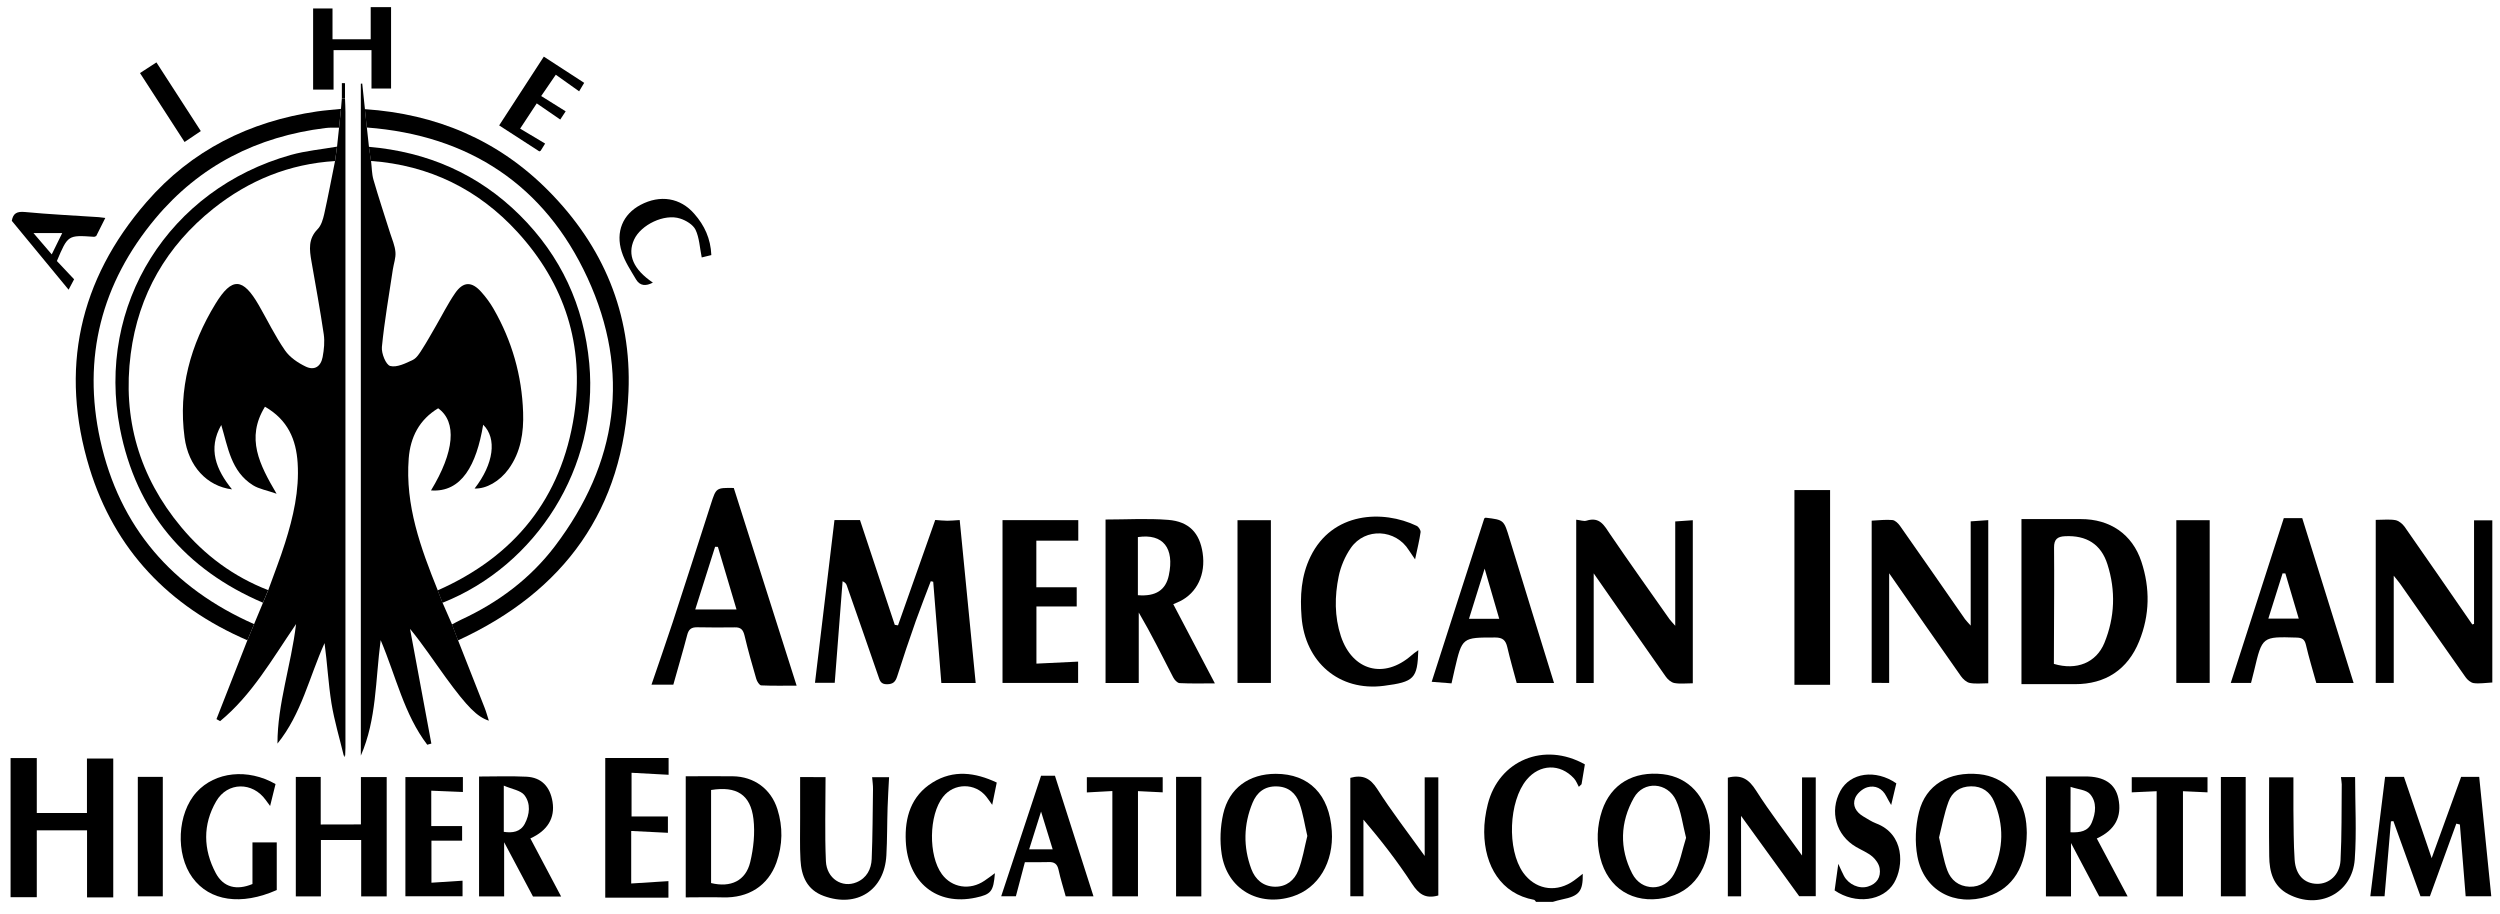 <?xml version="1.0" encoding="utf-8"?>
<!-- Generator: Adobe Illustrator 24.1.0, SVG Export Plug-In . SVG Version: 6.00 Build 0)  -->
<svg version="1.1" id="Layer_1_xA0_Image_1_" xmlns="http://www.w3.org/2000/svg" xmlns:xlink="http://www.w3.org/1999/xlink"
	 x="0px" y="0px" viewBox="0 0 286.08 104.64" style="enable-background:new 0 0 286.08 104.64;" xml:space="preserve">
<style type="text/css">
	.st0{fill:#0000;fill-opacity: 0;}
	.st1{fill:#000;}
</style>
<g>
	<path class="st0" d="M175.77,103.2c-58.35,0-116.7,0-175.05,0c0-34.24,0-68.48,0-102.72c94.96,0,189.92,0,284.88,0
		c0,34.24,0,68.48,0,102.72c-35.97,0-71.94,0-107.91,0c0.36-0.09,0.71-0.2,1.07-0.28c1.95-0.39,2.38-0.92,2.35-2.93
		c-0.46,0.35-0.88,0.71-1.35,1c-1.95,1.18-4.17,0.7-5.48-1.15c-1.86-2.63-1.65-8.15,0.41-10.62c1.5-1.8,3.83-1.87,5.41-0.15
		c0.25,0.27,0.38,0.65,0.56,0.97c0.1-0.1,0.21-0.2,0.31-0.3c0.13-0.77,0.26-1.54,0.38-2.27c-4.65-2.62-9.84-0.47-11.11,4.56
		c-0.26,1.03-0.42,2.12-0.41,3.19c0.03,3.86,1.94,7.07,5.71,7.75C175.63,102.99,175.7,103.12,175.77,103.2z M52.42,73.28
		c12.2-5.61,18.96-15.01,19.51-28.48c0.36-8.92-2.86-16.6-9.15-22.96c-5.78-5.85-12.87-8.8-21.02-9.35c-0.1-0.98-0.2-1.96-0.31-2.94
		c-0.05,0.01-0.1,0.01-0.16,0.02c0,25.63,0,51.26,0,76.89c1.81-4.14,1.66-8.61,2.27-13.22c1.77,4.19,2.68,8.49,5.33,11.97
		c0.16-0.04,0.31-0.08,0.47-0.13c-0.81-4.38-1.63-8.75-2.44-13.13c1.49,1.82,2.75,3.73,4.1,5.58c2.48,3.4,3.59,4.5,4.92,4.93
		c-0.18-0.55-0.32-1.04-0.5-1.52C54.43,78.38,53.42,75.83,52.42,73.28z M39.12,11.27c-0.03,0.4-0.07,0.8-0.1,1.2
		c-0.91,0.09-1.83,0.15-2.73,0.29c-7.74,1.14-14.38,4.44-19.53,10.38c-7.73,8.92-9.96,19.19-6.52,30.43
		c2.85,9.33,9.09,15.84,18.07,19.71c-1.18,3.01-2.36,6.02-3.54,9.03c0.14,0.08,0.28,0.15,0.42,0.23c3.62-2.98,5.92-7.03,8.69-11.11
		c-0.58,4.8-2.13,9.11-2.13,13.68c2.75-3.4,3.64-7.64,5.39-11.5c0.32,2.31,0.43,4.62,0.79,6.89c0.32,2.01,0.92,3.98,1.4,5.96
		c0.04,0.06,0.08,0.12,0.12,0.18c0.02-0.07,0.03-0.13,0.05-0.2c0.01-0.28,0.03-0.56,0.03-0.84c0-24.25,0-48.5,0-72.75
		c0-0.52-0.03-1.03-0.05-1.55c0-0.59,0-1.17,0-1.76c-0.12,0-0.24,0-0.36-0.01C39.12,10.1,39.12,10.68,39.12,11.27z M107.02,59.5
		c-1.43,4.05-2.85,8.05-4.27,12.06c-0.12-0.02-0.25-0.04-0.37-0.06c-1.33-4.02-2.67-8.05-3.98-11.99c-1.01,0-1.91,0-2.92,0
		c-0.74,6.19-1.49,12.4-2.23,18.62c0.86,0,1.59,0,2.26,0c0.3-3.92,0.6-7.77,0.9-11.62c0.33,0.15,0.42,0.31,0.48,0.49
		c1.21,3.46,2.41,6.92,3.61,10.38c0.17,0.5,0.28,0.94,1,0.92c0.7-0.01,0.96-0.29,1.16-0.91c0.68-2.13,1.39-4.24,2.13-6.34
		c0.54-1.53,1.14-3.03,1.71-4.54c0.09,0.02,0.19,0.04,0.28,0.06c0.31,3.87,0.62,7.74,0.93,11.59c1.38,0,2.67,0,3.93,0
		c-0.62-6.26-1.22-12.45-1.83-18.65c-0.55,0.03-0.98,0.09-1.41,0.08C107.94,59.58,107.47,59.53,107.02,59.5z M231.32,78.29
		c2.08,0,4.1,0,6.12,0c3.48,0,6.04-1.67,7.35-4.91c1.21-3,1.26-6.07,0.25-9.12c-1.04-3.14-3.6-4.87-6.93-4.86
		c-2.26,0.01-4.52,0-6.79,0C231.32,65.72,231.32,71.91,231.32,78.29z M134.26,69.14c0.32-0.14,0.53-0.23,0.74-0.33
		c1.98-0.97,2.98-3.09,2.61-5.54c-0.34-2.27-1.54-3.59-3.94-3.78c-2.39-0.19-4.81-0.04-7.17-0.04c0,6.35,0,12.54,0,18.71
		c1.32,0,2.57,0,3.8,0c0-2.74,0-5.4,0-8.07c1.43,2.44,2.66,4.93,3.93,7.4c0.15,0.29,0.49,0.66,0.75,0.68
		c1.33,0.07,2.67,0.03,4.03,0.03C137.41,75.14,135.84,72.16,134.26,69.14z M283.11,71.39c-0.07,0.03-0.14,0.06-0.21,0.09
		c-2.58-3.74-5.15-7.48-7.76-11.2c-0.23-0.33-0.66-0.67-1.04-0.74c-0.68-0.12-1.4-0.03-2.25-0.03c0,6.27,0,12.47,0,18.66
		c0.67,0,1.37,0,2.06,0c0-4.04,0-8.07,0-12.27c0.3,0.38,0.53,0.64,0.73,0.92c2.49,3.56,4.97,7.13,7.48,10.68
		c0.22,0.31,0.6,0.64,0.94,0.69c0.64,0.09,1.31-0.03,2.13-0.07c0-6.19,0-12.39,0-18.56c-0.68,0-1.39,0-2.09,0
		C283.11,63.47,283.11,67.43,283.11,71.39z M77.05,78.35c0.55-1.99,1.1-3.82,1.55-5.67c0.17-0.69,0.49-0.92,1.15-0.91
		c1.44,0.02,2.88,0.04,4.31,0.01c0.7-0.02,0.95,0.29,1.11,0.94c0.4,1.66,0.86,3.31,1.34,4.95c0.09,0.29,0.36,0.74,0.57,0.75
		c1.33,0.07,2.66,0.03,4.05,0.03c-2.43-7.65-4.81-15.15-7.19-22.62c-2.03-0.03-2.02-0.03-2.62,1.84c-1.45,4.51-2.9,9.02-4.37,13.53
		c-0.78,2.37-1.61,4.73-2.43,7.14C75.44,78.35,76.22,78.35,77.05,78.35z M214.18,78.14c0.61,0,1.31,0,2,0c0-4.09,0-8.19,0-12.55
		c2.83,4.06,5.5,7.93,8.21,11.77c0.24,0.34,0.63,0.7,1.01,0.78c0.64,0.13,1.33,0.04,2.12,0.04c0-6.23,0-12.45,0-18.67
		c-0.63,0.04-1.33,0.09-2.01,0.14c0,3.98,0,7.88,0,11.93c-0.29-0.32-0.5-0.51-0.65-0.74c-2.48-3.56-4.96-7.13-7.45-10.69
		c-0.2-0.28-0.54-0.62-0.85-0.65c-0.77-0.06-1.54,0.04-2.38,0.07C214.18,65.74,214.18,71.9,214.18,78.14z M180.37,59.47
		c0,6.32,0,12.51,0,18.68c0.62,0,1.32,0,2,0c0-4.1,0-8.19,0-12.55c2.83,4.07,5.51,7.93,8.22,11.78c0.24,0.34,0.64,0.69,1.01,0.77
		c0.64,0.13,1.33,0.03,2.11,0.03c0-6.24,0-12.46,0-18.66c-0.64,0.05-1.34,0.1-2.01,0.14c0,3.98,0,7.88,0,11.94
		c-0.3-0.34-0.5-0.53-0.66-0.76c-2.27-3.23-4.56-6.44-6.78-9.7c-0.68-1.01-1.19-2.05-2.71-1.57
		C181.24,59.67,180.85,59.52,180.37,59.47z M1.21,86.75c0,5.36,0,10.65,0,15.92c1.03,0,2.01,0,3,0c0-2.56,0-5.05,0-7.65
		c1.92,0,3.85,0,5.75,0c0,2.65,0,5.14,0,7.67c1.02,0,1.99,0,3,0c0-5.33,0-10.62,0-15.89c-1.05,0-2.05,0-3.01,0c0,2.14,0,4.18,0,6.23
		c-1.97,0-3.86,0-5.74,0c0-2.16,0-4.21,0-6.28C3.19,86.75,2.24,86.75,1.21,86.75z M261.34,59.29c-2.03,6.3-4.05,12.56-6.08,18.86
		c0.74,0,1.47,0,2.32,0c0.12-0.45,0.25-0.94,0.36-1.43c0.92-3.9,0.92-3.88,4.86-3.76c0.62,0.02,0.91,0.19,1.06,0.82
		c0.36,1.5,0.8,2.97,1.19,4.38c1.46,0,2.8,0,4.27,0c-1.97-6.33-3.92-12.6-5.88-18.87C262.77,59.29,262.11,59.29,261.34,59.29z
		 M169.85,59.32c-1.99,6.19-4,12.42-6.02,18.71c0.77,0.06,1.47,0.12,2.27,0.18c0.12-0.53,0.24-1.07,0.36-1.6
		c0.86-3.68,0.86-3.65,4.64-3.65c0.86,0,1.19,0.32,1.38,1.1c0.32,1.39,0.72,2.75,1.08,4.11c1.48,0,2.88,0,4.27,0
		c-1.71-5.54-3.41-11.01-5.08-16.49c-0.66-2.17-0.63-2.18-2.75-2.43C169.96,59.24,169.93,59.27,169.85,59.32z M278.26,98.2
		c-1.15-3.36-2.17-6.35-3.17-9.29c-0.78,0-1.48,0-2.16,0c-0.57,4.58-1.12,9.1-1.69,13.66c0.58,0,1.08,0,1.63,0
		c0.25-2.87,0.49-5.72,0.73-8.57c0.09-0.01,0.18-0.02,0.28-0.03c1.03,2.86,2.06,5.72,3.1,8.6c0.38,0,0.76,0,1.08,0
		c1.02-2.81,2.02-5.56,3.02-8.31c0.14,0.03,0.27,0.06,0.41,0.1c0.22,2.74,0.44,5.48,0.66,8.21c1.04,0,1.98,0,2.93,0
		c-0.46-4.59-0.92-9.12-1.38-13.66c-0.75,0-1.43,0-2.07,0C280.55,91.89,279.47,94.87,278.26,98.2z M162.3,74.4
		c-0.37,0.27-0.59,0.42-0.79,0.59c-3.13,2.75-6.74,1.77-8.07-2.2c-0.75-2.25-0.72-4.57-0.25-6.85c0.23-1.14,0.73-2.3,1.39-3.25
		c1.64-2.36,5.15-2.16,6.65,0.28c0.16,0.27,0.35,0.52,0.7,1.03c0.27-1.27,0.5-2.18,0.63-3.11c0.03-0.22-0.22-0.61-0.44-0.72
		c-3.88-1.88-9.66-1.61-12.16,3.52c-1.08,2.21-1.19,4.53-1.02,6.89c0.39,5.17,4.3,8.56,9.42,7.89
		C161.83,78.02,162.2,77.65,162.3,74.4z M114.72,78.15c2.93,0,5.78,0,8.65,0c0-0.8,0-1.61,0-2.44c-1.61,0.08-3.17,0.15-4.77,0.23
		c0-2.29,0-4.37,0-6.54c1.6,0,3.1,0,4.61,0c0-0.82,0-1.55,0-2.2c-1.58,0-3.08,0-4.62,0c0-1.8,0-3.57,0-5.33c1.67,0,3.24,0,4.8,0
		c0-0.8,0-1.6,0-2.35c-2.95,0-5.8,0-8.67,0C114.72,65.74,114.72,71.93,114.72,78.15z M41.3,94.34c-1.57,0-3.06,0-4.6,0
		c0-1.88,0-3.66,0-5.44c-0.99,0-1.93,0-2.85,0c0,4.6,0,9.16,0,13.67c0.98,0,1.88,0,2.87,0c0-2.15,0-4.28,0-6.46
		c1.58,0,3.06,0,4.61,0c0,2.22,0,4.35,0,6.46c1.02,0,1.96,0,2.92,0c0-4.57,0-9.11,0-13.66c-1.03,0-2,0-2.95,0
		C41.3,90.73,41.3,92.48,41.3,94.34z M78.47,102.69c1.46,0,2.85-0.04,4.23,0.01c2.94,0.1,5.18-1.33,6.14-3.99
		c0.72-2.01,0.75-4.06,0.11-6.1c-0.73-2.32-2.67-3.74-5.11-3.77c-1.78-0.02-3.56,0-5.38,0C78.47,93.47,78.47,97.99,78.47,102.69z
		 M195.68,95.26c-0.01-0.12-0.01-0.48-0.04-0.84c-0.36-3.27-2.4-5.49-5.35-5.83c-3.38-0.38-5.94,1.13-6.96,4.15
		c-0.6,1.78-0.66,3.6-0.21,5.41c0.87,3.51,3.76,5.32,7.33,4.61C193.73,102.12,195.68,99.42,195.68,95.26z M209.42,78.36
		c0-7.42,0-14.84,0-22.28c-1.38,0-2.72,0-4.08,0c0,7.44,0,14.82,0,22.28C206.73,78.36,208.04,78.36,209.42,78.36z M145.99,88.55
		c-3.05,0-5.35,1.63-6.02,4.6c-0.33,1.47-0.41,3.1-0.17,4.59c0.62,4.01,4.23,6.08,8.12,4.84c2.95-0.94,4.72-3.9,4.48-7.5
		C152.13,90.92,149.79,88.54,145.99,88.55z M231.93,95.31c-0.01-0.21-0.01-0.65-0.06-1.09c-0.31-3.1-2.47-5.35-5.39-5.64
		c-3.44-0.34-6.12,1.21-6.89,4.35c-0.39,1.61-0.48,3.43-0.18,5.05c0.73,3.92,4.26,5.8,8.07,4.58
		C230.32,101.66,231.91,99.14,231.93,95.31z M239.94,95.95c2.11-0.96,2.9-2.5,2.47-4.6c-0.35-1.68-1.63-2.53-3.81-2.52
		c-1.5,0.01-3.01,0-4.48,0c0,4.67,0,9.22,0,13.73c0.98,0,1.88,0,2.87,0c0-1.97,0-3.88,0-6.11c1.19,2.25,2.22,4.21,3.23,6.11
		c1.12,0,2.2,0,3.25,0C242.29,100.37,241.14,98.2,239.94,95.95z M60.69,95.94c1.98-0.88,2.83-2.33,2.53-4.19
		c-0.28-1.75-1.28-2.79-2.99-2.88c-1.82-0.09-3.64-0.02-5.42-0.02c0,4.67,0,9.2,0,13.72c0.96,0,1.89,0,2.87,0c0-1.99,0-3.93,0-6.2
		c1.22,2.29,2.27,4.28,3.3,6.21c1.11,0,2.16,0,3.22,0C63.03,100.34,61.86,98.14,60.69,95.94z M163.03,97.95
		c-1.95-2.72-3.8-5.11-5.43-7.65c-0.81-1.27-1.69-1.68-3.09-1.29c0,4.51,0,9.02,0,13.55c0.53,0,1.03,0,1.5,0c0-2.96,0-5.86,0-8.77
		c2.02,2.37,3.89,4.78,5.55,7.33c0.76,1.16,1.51,1.78,3.02,1.35c0-4.49,0-9.01,0-13.52c-0.52,0-1.05,0-1.56,0
		C163.03,91.88,163.03,94.73,163.03,97.95z M199.24,102.57c0-3.03,0-5.95,0-9.21c2.35,3.24,4.5,6.23,6.65,9.19c0.59,0,1.21,0,1.9,0
		c0-4.58,0-9.1,0-13.59c-0.52,0-1.05,0-1.57,0c0,2.93,0,5.79,0,8.94c-1.89-2.64-3.69-4.98-5.27-7.45c-0.8-1.26-1.66-1.86-3.22-1.46
		c0,4.49,0,9.01,0,13.58C198.19,102.57,198.68,102.57,199.24,102.57z M31.53,89.72c-3.19-1.82-6.91-1.41-9.03,0.92
		c-2.23,2.43-2.45,7.09-0.47,9.8c1.97,2.69,5.58,3.22,9.64,1.41c0-1.83,0-3.64,0-5.45c-0.97,0-1.87,0-2.78,0c0,1.6,0,3.17,0,4.76
		c-1.8,0.75-3.32,0.39-4.2-1.25c-1.44-2.71-1.5-5.54,0.05-8.22c1.3-2.24,4.17-2.24,5.67-0.14c0.14,0.19,0.28,0.38,0.5,0.68
		C31.14,91.31,31.33,90.54,31.53,89.72z M69.26,86.74c0,5.33,0,10.64,0,15.97c2.47,0,4.85,0,7.23,0c0-0.65,0-1.27,0-1.89
		c-1.44,0.09-2.82,0.18-4.26,0.27c0-2.05,0-3.99,0-6.01c1.43,0.07,2.81,0.14,4.2,0.21c0-0.69,0-1.3,0-1.87c-1.44,0-2.81,0-4.16,0
		c0-1.68,0-3.29,0-5c1.49,0.08,2.9,0.16,4.24,0.23c0-0.75,0-1.33,0-1.92C74.06,86.74,71.68,86.74,69.26,86.74z M267.88,88.92
		c0.03,0.37,0.08,0.6,0.07,0.83c-0.03,2.9,0.02,5.81-0.14,8.71c-0.09,1.67-1.29,2.71-2.68,2.68c-1.45-0.02-2.44-0.99-2.57-2.75
		c-0.13-1.9-0.11-3.81-0.14-5.72c-0.02-1.25,0-2.51,0-3.72c-0.96,0-1.93,0-2.78,0c0,3.06-0.03,6.05,0.01,9.03
		c0.02,1.78,0.45,3.43,2.19,4.34c3.49,1.83,7.32-0.1,7.6-3.99c0.22-3.11,0.04-6.26,0.04-9.41
		C269.17,88.92,268.59,88.92,267.88,88.92z M94.47,88.93c-1.07,0-2.04,0-2.92,0c0,1.61,0,3.15,0,4.7c0,1.59-0.05,3.19,0.04,4.78
		c0.1,1.85,0.74,3.43,2.67,4.13c3.78,1.38,6.94-0.65,7.16-4.65c0.1-1.83,0.08-3.66,0.14-5.49c0.04-1.17,0.11-2.34,0.17-3.45
		c-0.73,0-1.31,0-1.94,0c0.04,0.5,0.1,0.93,0.1,1.36c-0.03,2.67-0.04,5.33-0.15,8c-0.05,1.17-0.57,2.18-1.73,2.66
		c-1.65,0.69-3.42-0.42-3.51-2.41C94.37,95.38,94.47,92.2,94.47,88.93z M141.61,59.53c0,6.22,0,12.41,0,18.62c1.26,0,2.52,0,3.82,0
		c0-6.2,0-12.43,0-18.62C144.16,59.53,142.93,59.53,141.61,59.53z M249.04,59.53c0,6.23,0,12.42,0,18.62c1.27,0,2.53,0,3.82,0
		c0-6.21,0-12.43,0-18.62C251.58,59.53,250.35,59.53,249.04,59.53z M49.35,90.48c1.29,0.06,2.42,0.11,3.61,0.16
		c0-0.58,0-1.15,0-1.71c-2.2,0-4.37,0-6.58,0c0,4.57,0,9.12,0,13.64c2.2,0,4.36,0,6.54,0c0-0.6,0-1.18,0-1.78
		c-1.21,0.08-2.37,0.15-3.56,0.23c0-1.71,0-3.24,0-4.81c1.21,0,2.35,0,3.51,0c0-0.58,0-1.12,0-1.67c-1.22,0-2.38,0-3.53,0
		C49.35,93.18,49.35,91.91,49.35,90.48z M117.28,98.66c0.94,0,1.82,0.03,2.69-0.01c0.66-0.03,1.01,0.2,1.15,0.88
		c0.23,1.04,0.55,2.05,0.82,3.04c1.11,0,2.13,0,3.18,0c-1.49-4.65-2.96-9.26-4.41-13.8c-0.57,0-1.11,0-1.59,0
		c-1.53,4.61-3.03,9.16-4.56,13.79c0.63,0,1.16,0,1.68,0C116.59,101.26,116.93,100,117.28,98.66z M113.85,99.92
		c-0.45,0.33-0.81,0.61-1.19,0.87c-1.67,1.13-3.74,0.81-4.88-0.75c-1.56-2.13-1.49-6.75,0.12-8.83c1.26-1.63,3.7-1.65,4.97-0.03
		c0.2,0.26,0.38,0.53,0.67,0.93c0.2-0.99,0.36-1.75,0.52-2.55c-2.48-1.17-4.95-1.49-7.34-0.01c-2.47,1.53-3.2,4.01-3.07,6.72
		c0.22,4.76,3.58,7.41,8,6.46C113.42,102.34,113.68,102.02,113.85,99.92z M209.94,101.89c2.38,1.64,5.56,1.23,6.81-0.87
		c1.13-1.91,1.22-5.57-2.06-6.81c-0.52-0.19-0.99-0.52-1.47-0.8c-0.82-0.47-1.27-1.24-0.92-2.1c0.21-0.52,0.84-1.07,1.39-1.23
		c0.9-0.26,1.72,0.12,2.18,1.04c0.14,0.29,0.31,0.56,0.55,0.99c0.23-0.97,0.41-1.74,0.59-2.48c-2.36-1.64-5.27-1.23-6.41,0.88
		c-1.27,2.34-0.5,5.07,1.81,6.4c0.62,0.36,1.3,0.64,1.85,1.09c0.39,0.33,0.76,0.85,0.84,1.34c0.17,1.02-0.31,1.79-1.34,2.1
		c-1.01,0.31-2.22-0.23-2.74-1.21c-0.19-0.35-0.34-0.72-0.65-1.39C210.19,100.11,210.07,101.01,209.94,101.89z M246.79,90.54
		c0,4.08,0,8.05,0,12.03c1,0,1.94,0,3.02,0c0-4,0-7.99,0-12.04c1.03,0.05,1.93,0.09,2.81,0.13c0-0.66,0-1.2,0-1.73
		c-2.93,0-5.82,0-8.67,0c0,0.59,0,1.16,0,1.73C244.92,90.63,245.82,90.59,246.79,90.54z M127.29,90.52c0,4.09,0,8.06,0,12.05
		c0.98,0,1.92,0,2.93,0c0-4.01,0-7.98,0-12.04c0.98,0.05,1.88,0.09,2.83,0.14c0-0.62,0-1.19,0-1.73c-2.92,0-5.8,0-8.68,0
		c0,0.59,0,1.16,0,1.74C125.35,90.63,126.26,90.58,127.29,90.52z M42.51,5.74c0,1.48,0,2.93,0,4.4c0.82,0,1.56,0,2.24,0
		c0-3.16,0-6.25,0-9.31c-0.85,0-1.59,0-2.33,0c0,1.26,0,2.44,0,3.67c-1.46,0-2.87,0-4.37,0c0-1.25,0-2.43,0-3.52
		c-0.84,0-1.58,0-2.22,0c0,3.14,0,6.19,0,9.28c0.85,0,1.59,0,2.34,0c0-1.51,0-2.96,0-4.51C39.61,5.74,41.02,5.74,42.51,5.74z
		 M137.47,102.58c0-4.61,0-9.12,0-13.68c-0.97,0-1.91,0-2.89,0c0,4.58,0,9.13,0,13.68C135.56,102.58,136.46,102.58,137.47,102.58z
		 M254.14,88.91c0,4.58,0,9.13,0,13.66c1.02,0,1.95,0,2.84,0c0-4.61,0-9.15,0-13.66C255.98,88.91,255.07,88.91,254.14,88.91z
		 M15.77,88.9c0,4.63,0,9.14,0,13.67c1,0,1.94,0,2.86,0c0-4.6,0-9.14,0-13.67C17.64,88.9,16.74,88.9,15.77,88.9z M8.48,31.96
		c-0.68-0.73-1.33-1.42-1.97-2.1c1.26-2.98,1.26-2.98,4.27-2.77c0.07,0,0.14-0.05,0.23-0.09c0.33-0.66,0.67-1.33,1.04-2.07
		c-0.28-0.03-0.51-0.07-0.74-0.09c-2.82-0.19-5.65-0.33-8.47-0.59c-0.9-0.09-1.34,0.13-1.49,1.01c2.14,2.6,4.29,5.21,6.5,7.88
		C8.08,32.73,8.28,32.35,8.48,31.96z M61.93,10.99c0.59-0.86,1.12-1.64,1.67-2.44c0.92,0.65,1.76,1.25,2.68,1.89
		c0.22-0.36,0.4-0.67,0.58-0.97c-1.61-1.05-3.13-2.03-4.62-3c-1.73,2.66-3.41,5.25-5.11,7.87c1.52,0.99,3.06,1.98,4.59,2.97
		c0.02,0.01,0.06-0.03,0.16-0.07c0.15-0.24,0.33-0.53,0.51-0.82c-0.97-0.58-1.88-1.12-2.86-1.71c0.68-1.03,1.28-1.95,1.9-2.89
		c0.97,0.67,1.82,1.25,2.69,1.85c0.21-0.32,0.4-0.61,0.62-0.94C63.81,12.16,62.9,11.59,61.93,10.99z M81.4,29.19
		c-0.08-1.88-0.79-3.4-1.94-4.73c-1.59-1.85-3.91-2.23-6.17-1.03c-1.99,1.06-2.87,3.07-2.14,5.38c0.35,1.11,1.04,2.12,1.63,3.14
		c0.45,0.78,1.13,0.8,1.93,0.37c-2.24-1.5-2.95-3.17-2.15-4.92c0.78-1.7,3.46-3,5.27-2.41c0.67,0.22,1.49,0.7,1.76,1.28
		c0.44,0.93,0.48,2.04,0.71,3.17C80.51,29.41,80.95,29.3,81.4,29.19z M16.02,8.36c1.73,2.68,3.41,5.29,5.1,7.89
		c0.69-0.46,1.3-0.87,1.86-1.25c-1.72-2.66-3.39-5.25-5.08-7.86C17.28,7.54,16.69,7.93,16.02,8.36z"/>
	<path class="st1" d="M175.77,103.2c-0.07-0.08-0.14-0.21-0.22-0.23c-3.77-0.68-5.68-3.88-5.71-7.75c-0.01-1.06,0.15-2.15,0.41-3.19
		c1.26-5.03,6.45-7.18,11.11-4.56c-0.12,0.73-0.25,1.5-0.38,2.27c-0.1,0.1-0.21,0.2-0.31,0.3c-0.18-0.33-0.31-0.7-0.56-0.97
		c-1.58-1.72-3.91-1.65-5.41,0.15c-2.06,2.47-2.27,7.99-0.41,10.62c1.32,1.86,3.53,2.33,5.48,1.15c0.47-0.28,0.88-0.65,1.35-1
		c0.03,2.01-0.41,2.54-2.35,2.93c-0.36,0.07-0.72,0.18-1.07,0.28C177.05,103.2,176.41,103.2,175.77,103.2z"/>
	<path class="st1" d="M39.33,86.44c-0.48-1.99-1.07-3.95-1.4-5.96c-0.36-2.27-0.48-4.58-0.79-6.89c-1.75,3.87-2.64,8.11-5.39,11.5
		c0-4.57,1.55-8.88,2.13-13.68c-2.78,4.08-5.07,8.13-8.69,11.11c-0.14-0.08-0.28-0.15-0.42-0.23c1.18-3.01,2.36-6.02,3.54-9.03
		c0.26-0.62,0.51-1.23,0.77-1.85c0.34-0.82,0.68-1.63,1.02-2.45c0.2-0.48,0.4-0.96,0.6-1.44c0.64-1.8,1.35-3.57,1.92-5.39
		c0.94-2.97,1.64-6,1.44-9.15c-0.17-2.67-1.11-4.93-3.74-6.44c-2.21,3.6-0.63,6.62,1.33,9.96c-1.12-0.4-2.01-0.54-2.71-0.98
		c-2.51-1.58-2.85-4.34-3.62-6.89c-1.56,2.75-0.59,5.11,1.23,7.37c-2.87-0.36-4.99-2.64-5.43-5.95c-0.74-5.53,0.68-10.61,3.54-15.29
		c1.89-3.09,3.14-2.99,4.96,0.17c0.99,1.72,1.86,3.53,2.99,5.16c0.55,0.8,1.48,1.43,2.38,1.86c0.98,0.47,1.72,0.01,1.93-1.09
		c0.16-0.85,0.25-1.76,0.13-2.6c-0.41-2.8-0.93-5.58-1.41-8.36c-0.23-1.32-0.39-2.56,0.7-3.67c0.42-0.42,0.62-1.12,0.76-1.73
		c0.45-2.02,0.83-4.05,1.24-6.07c0.08-0.55,0.15-1.1,0.23-1.65c0.08-0.72,0.15-1.44,0.23-2.17c0.07-0.72,0.15-1.44,0.22-2.15
		c0.03-0.4,0.07-0.8,0.1-1.2c0.12,0.01,0.24,0.01,0.36,0.02c0.02,0.52,0.05,1.03,0.05,1.55c0,24.25,0,48.5,0,72.75
		c0,0.28-0.02,0.56-0.03,0.84C39.44,86.41,39.38,86.41,39.33,86.44z"/>
	<path class="st1" d="M52.42,73.28c1.01,2.55,2.02,5.11,3.02,7.67c0.19,0.47,0.32,0.97,0.5,1.52c-1.33-0.44-2.44-1.53-4.92-4.93
		c-1.35-1.85-2.61-3.77-4.1-5.58c0.81,4.38,1.63,8.75,2.44,13.13c-0.16,0.04-0.31,0.08-0.47,0.13c-2.65-3.48-3.56-7.78-5.33-11.97
		c-0.61,4.61-0.46,9.07-2.27,13.22c0-25.63,0-51.26,0-76.89c0.05-0.01,0.1-0.01,0.16-0.02c0.1,0.98,0.2,1.96,0.31,2.94
		c0.07,0.7,0.15,1.4,0.22,2.1c0.08,0.74,0.16,1.48,0.24,2.21c0.08,0.54,0.16,1.08,0.24,1.62c0.09,0.71,0.08,1.45,0.27,2.12
		c0.59,2.05,1.27,4.08,1.91,6.12c0.23,0.72,0.55,1.44,0.61,2.18c0.06,0.65-0.2,1.33-0.3,2c-0.44,2.95-0.96,5.89-1.25,8.85
		c-0.07,0.73,0.45,2.04,0.95,2.18c0.75,0.2,1.76-0.3,2.58-0.69c0.46-0.22,0.79-0.78,1.09-1.25c0.54-0.84,1.02-1.71,1.52-2.57
		c0.74-1.27,1.4-2.6,2.23-3.81c0.94-1.37,1.92-1.38,3.02-0.13c0.53,0.59,1.01,1.25,1.4,1.93c2.1,3.66,3.23,7.62,3.37,11.83
		c0.08,2.3-0.26,4.54-1.66,6.48c-1.02,1.41-2.57,2.29-3.89,2.23c2.19-2.81,2.58-5.73,0.98-7.3c-0.77,4.61-2.46,7.77-5.97,7.52
		c2.68-4.41,2.99-7.84,0.82-9.4c-2.16,1.3-3.18,3.3-3.37,5.73c-0.42,5.37,1.37,10.26,3.33,15.12c0.18,0.47,0.36,0.95,0.55,1.42
		c0.36,0.82,0.72,1.65,1.08,2.47C51.95,72.06,52.18,72.67,52.42,73.28z"/>
	<path class="st1" d="M107.02,59.5c0.45,0.03,0.92,0.09,1.39,0.09c0.43,0,0.86-0.05,1.41-0.08c0.61,6.2,1.22,12.39,1.83,18.65
		c-1.26,0-2.55,0-3.93,0c-0.31-3.85-0.62-7.72-0.93-11.59c-0.09-0.02-0.19-0.04-0.28-0.06c-0.57,1.51-1.17,3.02-1.71,4.54
		c-0.74,2.1-1.46,4.22-2.13,6.34c-0.2,0.62-0.46,0.9-1.16,0.91c-0.73,0.01-0.83-0.42-1-0.92c-1.19-3.46-2.4-6.92-3.61-10.38
		c-0.06-0.17-0.15-0.33-0.48-0.49c-0.3,3.85-0.6,7.7-0.9,11.62c-0.67,0-1.4,0-2.26,0c0.75-6.22,1.49-12.43,2.23-18.62
		c1,0,1.9,0,2.92,0c1.31,3.94,2.64,7.96,3.98,11.99c0.12,0.02,0.25,0.04,0.37,0.06C104.17,67.55,105.59,63.54,107.02,59.5z"/>
	<path class="st1" d="M39.02,12.46c-0.07,0.72-0.15,1.44-0.22,2.15c-0.52,0.01-1.04-0.03-1.55,0.04
		c-7.81,0.96-14.4,4.29-19.46,10.34c-6.19,7.41-8.39,15.95-6.32,25.36c2.2,9.98,8.26,16.94,17.61,21.07
		c-0.26,0.62-0.51,1.23-0.77,1.85c-8.98-3.87-15.21-10.38-18.07-19.71C6.8,42.32,9.02,32.05,16.76,23.13
		c5.15-5.94,11.79-9.24,19.53-10.38C37.19,12.62,38.11,12.56,39.02,12.46z"/>
	<path class="st1" d="M41.97,14.59c-0.07-0.7-0.15-1.4-0.22-2.1c8.15,0.55,15.24,3.51,21.02,9.35c6.29,6.36,9.51,14.04,9.15,22.96
		c-0.54,13.47-7.31,22.87-19.51,28.48c-0.23-0.61-0.47-1.21-0.7-1.82c0.35-0.18,0.7-0.38,1.06-0.55c4.24-1.96,7.91-4.7,10.73-8.41
		c7.19-9.49,8.71-19.9,3.73-30.7C62.35,21.21,53.7,15.48,41.97,14.59z"/>
	<path class="st1" d="M231.32,78.29c0-6.38,0-12.57,0-18.89c2.28,0,4.53,0.01,6.79,0c3.33-0.01,5.89,1.72,6.93,4.86
		c1.01,3.05,0.97,6.12-0.25,9.12c-1.31,3.25-3.87,4.92-7.35,4.91C235.42,78.29,233.4,78.29,231.32,78.29z M235.03,75.97
		c2.61,0.78,4.85-0.14,5.78-2.4c1.2-2.94,1.31-5.98,0.35-8.99c-0.73-2.32-2.42-3.34-4.85-3.22c-0.88,0.04-1.27,0.36-1.26,1.3
		c0.03,3.46,0,6.93-0.01,10.4C235.03,74.04,235.03,75.02,235.03,75.97z"/>
	<path class="st1" d="M134.26,69.14c1.59,3.02,3.15,6,4.76,9.06c-1.36,0-2.7,0.04-4.03-0.03c-0.27-0.01-0.61-0.39-0.75-0.68
		c-1.27-2.47-2.5-4.96-3.93-7.4c0,2.67,0,5.33,0,8.07c-1.23,0-2.48,0-3.8,0c0-6.18,0-12.37,0-18.71c2.36,0,4.78-0.15,7.17,0.04
		c2.4,0.19,3.6,1.51,3.94,3.78c0.37,2.44-0.63,4.57-2.61,5.54C134.79,68.91,134.58,69,134.26,69.14z M130.21,61.46
		c0,1.17,0,2.28,0,3.39c0,1.09,0,2.19,0,3.26c2.06,0.17,3.19-0.6,3.54-2.27C134.41,62.73,133.11,61.03,130.21,61.46z"/>
	<path class="st1" d="M283.11,71.39c0-3.96,0-7.91,0-11.85c0.7,0,1.41,0,2.09,0c0,6.17,0,12.37,0,18.56
		c-0.82,0.04-1.49,0.16-2.13,0.07c-0.34-0.05-0.73-0.38-0.94-0.69c-2.51-3.55-4.99-7.12-7.48-10.68c-0.2-0.28-0.43-0.54-0.73-0.92
		c0,4.2,0,8.23,0,12.27c-0.69,0-1.39,0-2.06,0c0-6.2,0-12.39,0-18.66c0.86,0,1.57-0.09,2.25,0.03c0.38,0.07,0.8,0.41,1.04,0.74
		c2.61,3.72,5.18,7.47,7.76,11.2C282.97,71.45,283.04,71.42,283.11,71.39z"/>
	<path class="st1" d="M77.05,78.35c-0.83,0-1.61,0-2.5,0c0.82-2.41,1.65-4.77,2.43-7.14c1.47-4.5,2.92-9.02,4.37-13.53
		c0.6-1.86,0.59-1.87,2.62-1.84c2.37,7.47,4.75,14.97,7.19,22.62c-1.39,0-2.73,0.03-4.05-0.03c-0.21-0.01-0.49-0.46-0.57-0.75
		c-0.48-1.64-0.95-3.29-1.34-4.95c-0.16-0.65-0.41-0.96-1.11-0.94c-1.44,0.03-2.88,0.01-4.31-0.01c-0.66-0.01-0.98,0.22-1.15,0.91
		C78.15,74.54,77.6,76.36,77.05,78.35z M82.15,62.58c-0.11,0-0.21,0-0.32-0.01c-0.75,2.36-1.5,4.73-2.27,7.17c1.64,0,3.1,0,4.72,0
		C83.54,67.25,82.85,64.91,82.15,62.58z"/>
	<path class="st1" d="M214.18,78.14c0-6.24,0-12.4,0-18.56c0.84-0.04,1.61-0.14,2.38-0.07c0.3,0.03,0.65,0.37,0.85,0.65
		c2.5,3.55,4.97,7.13,7.45,10.69c0.16,0.22,0.36,0.41,0.65,0.74c0-4.05,0-7.95,0-11.93c0.68-0.05,1.38-0.1,2.01-0.14
		c0,6.21,0,12.43,0,18.67c-0.79,0-1.47,0.09-2.12-0.04c-0.38-0.08-0.77-0.44-1.01-0.78c-2.71-3.84-5.38-7.71-8.21-11.77
		c0,4.36,0,8.45,0,12.55C215.49,78.14,214.79,78.14,214.18,78.14z"/>
	<path class="st1" d="M180.37,59.47c0.48,0.05,0.87,0.21,1.18,0.11c1.52-0.48,2.03,0.56,2.71,1.57c2.22,3.26,4.51,6.47,6.78,9.7
		c0.16,0.22,0.36,0.41,0.66,0.76c0-4.06,0-7.96,0-11.94c0.67-0.05,1.37-0.1,2.01-0.14c0,6.21,0,12.43,0,18.66
		c-0.78,0-1.46,0.09-2.11-0.03c-0.38-0.07-0.78-0.43-1.01-0.77c-2.71-3.84-5.38-7.71-8.22-11.78c0,4.36,0,8.45,0,12.55
		c-0.68,0-1.38,0-2,0C180.37,71.97,180.37,65.78,180.37,59.47z"/>
	<path class="st1" d="M1.21,86.75c1.03,0,1.98,0,3,0c0,2.06,0,4.11,0,6.28c1.88,0,3.77,0,5.74,0c0-2.05,0-4.1,0-6.23
		c0.95,0,1.96,0,3.01,0c0,5.27,0,10.56,0,15.89c-1.01,0-1.99,0-3,0c0-2.53,0-5.02,0-7.67c-1.9,0-3.82,0-5.75,0c0,2.6,0,5.1,0,7.65
		c-0.98,0-1.96,0-3,0C1.21,97.4,1.21,92.11,1.21,86.75z"/>
	<path class="st1" d="M261.34,59.29c0.76,0,1.43,0,2.11,0c1.95,6.27,3.9,12.54,5.88,18.87c-1.47,0-2.81,0-4.27,0
		c-0.39-1.41-0.84-2.88-1.19-4.38c-0.15-0.63-0.44-0.8-1.06-0.82c-3.94-0.12-3.94-0.14-4.86,3.76c-0.12,0.49-0.25,0.98-0.36,1.43
		c-0.84,0-1.58,0-2.32,0C257.29,71.85,259.31,65.59,261.34,59.29z M259.57,70.79c1.28,0,2.33,0,3.48,0
		c-0.53-1.79-1.03-3.48-1.53-5.17c-0.11,0-0.21,0-0.32-0.01C260.68,67.29,260.15,68.96,259.57,70.79z"/>
	<path class="st1" d="M169.85,59.32c0.08-0.04,0.12-0.08,0.15-0.08c2.12,0.25,2.09,0.26,2.75,2.43c1.67,5.48,3.37,10.95,5.08,16.49
		c-1.39,0-2.79,0-4.27,0c-0.36-1.35-0.76-2.72-1.08-4.11c-0.18-0.77-0.51-1.1-1.38-1.1c-3.78,0-3.78-0.03-4.64,3.65
		c-0.12,0.54-0.24,1.07-0.36,1.6c-0.8-0.06-1.5-0.12-2.27-0.18C165.84,71.74,167.85,65.51,169.85,59.32z M168.1,70.81
		c1.18,0,2.24,0,3.46,0c-0.55-1.89-1.07-3.67-1.67-5.74C169.24,67.12,168.69,68.89,168.1,70.81z"/>
	<path class="st1" d="M278.26,98.2c1.21-3.33,2.29-6.31,3.37-9.3c0.64,0,1.32,0,2.07,0c0.46,4.54,0.92,9.07,1.38,13.66
		c-0.94,0-1.88,0-2.93,0c-0.22-2.73-0.44-5.47-0.66-8.21c-0.14-0.03-0.27-0.06-0.41-0.1c-1,2.75-2,5.5-3.02,8.31
		c-0.33,0-0.71,0-1.08,0c-1.04-2.88-2.07-5.74-3.1-8.6c-0.09,0.01-0.18,0.02-0.28,0.03c-0.24,2.85-0.49,5.7-0.73,8.57
		c-0.55,0-1.05,0-1.63,0c0.56-4.56,1.12-9.08,1.69-13.66c0.68,0,1.38,0,2.16,0C276.09,91.85,277.11,94.84,278.26,98.2z"/>
	<path class="st1" d="M162.3,74.4c-0.1,3.25-0.46,3.63-3.94,4.08c-5.12,0.67-9.03-2.73-9.42-7.89c-0.18-2.36-0.06-4.67,1.02-6.89
		c2.49-5.13,8.28-5.39,12.16-3.52c0.22,0.11,0.47,0.5,0.44,0.72c-0.13,0.93-0.36,1.84-0.63,3.11c-0.35-0.51-0.53-0.77-0.7-1.03
		c-1.5-2.44-5.01-2.64-6.65-0.28c-0.66,0.95-1.16,2.12-1.39,3.25c-0.47,2.28-0.49,4.6,0.25,6.85c1.32,3.97,4.94,4.94,8.07,2.2
		C161.71,74.81,161.93,74.67,162.3,74.4z"/>
	<path class="st1" d="M114.72,78.15c0-6.22,0-12.41,0-18.63c2.87,0,5.72,0,8.67,0c0,0.75,0,1.55,0,2.35c-1.56,0-3.13,0-4.8,0
		c0,1.76,0,3.52,0,5.33c1.54,0,3.04,0,4.62,0c0,0.65,0,1.38,0,2.2c-1.51,0-3.01,0-4.61,0c0,2.17,0,4.25,0,6.54
		c1.6-0.08,3.16-0.15,4.77-0.23c0,0.83,0,1.63,0,2.44C120.5,78.15,117.65,78.15,114.72,78.15z"/>
	<path class="st1" d="M41.3,94.34c0-1.86,0-3.61,0-5.42c0.95,0,1.92,0,2.95,0c0,4.55,0,9.09,0,13.66c-0.97,0-1.91,0-2.92,0
		c0-2.11,0-4.24,0-6.46c-1.55,0-3.03,0-4.61,0c0,2.18,0,4.31,0,6.46c-0.98,0-1.89,0-2.87,0c0-4.51,0-9.07,0-13.67
		c0.92,0,1.86,0,2.85,0c0,1.78,0,3.55,0,5.44C38.24,94.34,39.73,94.34,41.3,94.34z"/>
	<path class="st1" d="M78.47,102.69c0-4.69,0-9.22,0-13.86c1.82,0,3.6-0.02,5.38,0c2.44,0.03,4.38,1.45,5.11,3.77
		c0.64,2.03,0.61,4.08-0.11,6.1c-0.96,2.66-3.2,4.08-6.14,3.99C81.31,102.65,79.93,102.69,78.47,102.69z M81.37,101.05
		c2.25,0.55,3.97-0.26,4.48-2.4c0.38-1.59,0.56-3.32,0.37-4.93c-0.33-2.8-1.94-3.79-4.85-3.32C81.37,93.93,81.37,97.45,81.37,101.05
		z"/>
	<path class="st1" d="M195.68,95.26c0,4.16-1.95,6.86-5.23,7.5c-3.56,0.7-6.46-1.1-7.33-4.61c-0.45-1.81-0.38-3.64,0.21-5.41
		c1.02-3.02,3.58-4.53,6.96-4.15c2.95,0.34,4.99,2.56,5.35,5.83C195.67,94.78,195.67,95.14,195.68,95.26z M192.94,95.87
		c-0.39-1.5-0.55-3-1.15-4.29c-0.98-2.09-3.71-2.26-4.82-0.29c-1.58,2.79-1.67,5.8-0.2,8.66c1.07,2.08,3.67,2.12,4.79,0.07
		C192.25,98.78,192.49,97.29,192.94,95.87z"/>
	<path class="st1" d="M209.42,78.36c-1.38,0-2.69,0-4.08,0c0-7.47,0-14.84,0-22.28c1.36,0,2.69,0,4.08,0
		C209.42,63.52,209.42,70.94,209.42,78.36z"/>
	<path class="st1" d="M145.99,88.55c3.81,0,6.14,2.37,6.41,6.53c0.24,3.6-1.54,6.56-4.48,7.5c-3.89,1.24-7.5-0.83-8.12-4.84
		c-0.23-1.49-0.16-3.12,0.17-4.59C140.64,90.18,142.94,88.55,145.99,88.55z M149.6,95.66c-0.3-1.28-0.48-2.55-0.9-3.73
		c-0.4-1.15-1.26-1.91-2.6-1.94c-1.39-0.04-2.28,0.69-2.77,1.88c-1.03,2.49-1.08,5.05-0.14,7.57c0.44,1.18,1.33,2,2.7,2.03
		c1.32,0.02,2.24-0.75,2.68-1.87C149.06,98.36,149.26,97.01,149.6,95.66z"/>
	<path class="st1" d="M231.93,95.31c-0.02,3.83-1.61,6.35-4.45,7.26c-3.82,1.22-7.34-0.66-8.07-4.58c-0.3-1.62-0.22-3.44,0.18-5.05
		c0.77-3.14,3.45-4.69,6.89-4.35c2.93,0.29,5.08,2.54,5.39,5.64C231.92,94.66,231.92,95.1,231.93,95.31z M221.89,95.83
		c0.32,1.34,0.51,2.6,0.95,3.78c0.41,1.09,1.29,1.82,2.54,1.86c1.25,0.04,2.15-0.63,2.66-1.7c1.25-2.65,1.29-5.38,0.14-8.07
		c-0.46-1.07-1.34-1.74-2.63-1.72c-1.28,0.02-2.18,0.66-2.58,1.77C222.48,93.08,222.23,94.48,221.89,95.83z"/>
	<path class="st1" d="M239.94,95.95c1.2,2.25,2.35,4.42,3.53,6.63c-1.04,0-2.12,0-3.25,0c-1.01-1.91-2.04-3.86-3.23-6.11
		c0,2.23,0,4.13,0,6.11c-0.99,0-1.89,0-2.87,0c0-4.51,0-9.06,0-13.73c1.47,0,2.98,0,4.48,0c2.18-0.01,3.46,0.83,3.81,2.52
		C242.84,93.45,242.05,94.98,239.94,95.95z M236.93,95.24c1.09,0.04,2-0.09,2.43-1.1c0.47-1.11,0.61-2.35-0.19-3.27
		c-0.44-0.5-1.4-0.54-2.23-0.83C236.93,91.97,236.93,93.56,236.93,95.24z"/>
	<path class="st1" d="M60.69,95.94c1.17,2.21,2.33,4.41,3.52,6.65c-1.06,0-2.11,0-3.22,0c-1.03-1.93-2.08-3.92-3.3-6.21
		c0,2.27,0,4.2,0,6.2c-0.98,0-1.91,0-2.87,0c0-4.52,0-9.05,0-13.72c1.78,0,3.6-0.07,5.42,0.02c1.71,0.08,2.71,1.13,2.99,2.88
		C63.52,93.6,62.67,95.05,60.69,95.94z M57.65,89.9c0,2.03,0,3.64,0,5.29c1.01,0.15,1.9,0.01,2.4-0.92c0.57-1.07,0.7-2.32-0.04-3.28
		C59.58,90.44,58.59,90.31,57.65,89.9z"/>
	<path class="st1" d="M163.03,97.95c0-3.22,0-6.07,0-9c0.51,0,1.04,0,1.56,0c0,4.5,0,9.03,0,13.52c-1.5,0.43-2.26-0.19-3.02-1.35
		c-1.66-2.55-3.53-4.96-5.55-7.33c0,2.91,0,5.81,0,8.77c-0.48,0-0.97,0-1.5,0c0-4.53,0-9.04,0-13.55c1.4-0.39,2.28,0.02,3.09,1.29
		C159.23,92.84,161.08,95.23,163.03,97.95z"/>
	<path class="st1" d="M199.24,102.57c-0.56,0-1.05,0-1.52,0c0-4.56,0-9.08,0-13.58c1.57-0.4,2.42,0.2,3.22,1.46
		c1.58,2.48,3.38,4.81,5.27,7.45c0-3.15,0-6.01,0-8.94c0.52,0,1.05,0,1.57,0c0,4.49,0,9.01,0,13.59c-0.69,0-1.31,0-1.9,0
		c-2.15-2.97-4.3-5.95-6.65-9.19C199.24,96.62,199.24,99.54,199.24,102.57z"/>
	<path class="st1" d="M31.53,89.72c-0.2,0.82-0.39,1.58-0.62,2.51c-0.22-0.3-0.36-0.49-0.5-0.68c-1.5-2.1-4.37-2.1-5.67,0.14
		c-1.55,2.67-1.49,5.51-0.05,8.22c0.88,1.65,2.4,2,4.2,1.25c0-1.58,0-3.16,0-4.76c0.91,0,1.81,0,2.78,0c0,1.81,0,3.63,0,5.45
		c-4.06,1.8-7.67,1.28-9.64-1.41c-1.98-2.71-1.75-7.37,0.47-9.8C24.63,88.31,28.35,87.9,31.53,89.72z"/>
	<path class="st1" d="M69.26,86.74c2.42,0,4.8,0,7.25,0c0,0.59,0,1.17,0,1.92c-1.34-0.07-2.75-0.15-4.24-0.23c0,1.7,0,3.32,0,5
		c1.36,0,2.73,0,4.16,0c0,0.57,0,1.18,0,1.87c-1.39-0.07-2.77-0.14-4.2-0.21c0,2.02,0,3.96,0,6.01c1.44-0.09,2.82-0.18,4.26-0.27
		c0,0.62,0,1.24,0,1.89c-2.38,0-4.77,0-7.23,0C69.26,97.38,69.26,92.07,69.26,86.74z"/>
	<path class="st1" d="M267.88,88.92c0.7,0,1.28,0,1.62,0c0,3.16,0.18,6.3-0.04,9.41c-0.28,3.89-4.11,5.82-7.6,3.99
		c-1.74-0.91-2.17-2.56-2.19-4.34c-0.04-2.98-0.01-5.97-0.01-9.03c0.84,0,1.81,0,2.78,0c0,1.22-0.01,2.47,0,3.72
		c0.03,1.91,0.01,3.82,0.14,5.72c0.12,1.76,1.12,2.73,2.57,2.75c1.38,0.02,2.59-1.02,2.68-2.68c0.15-2.9,0.11-5.81,0.14-8.71
		C267.96,89.52,267.92,89.28,267.88,88.92z"/>
	<path class="st1" d="M94.47,88.93c0,3.27-0.1,6.45,0.04,9.62c0.09,1.99,1.86,3.1,3.51,2.41c1.16-0.48,1.68-1.5,1.73-2.66
		c0.11-2.66,0.11-5.33,0.15-8c0.01-0.43-0.06-0.86-0.1-1.36c0.63,0,1.21,0,1.94,0c-0.06,1.12-0.13,2.29-0.17,3.45
		c-0.06,1.83-0.04,3.67-0.14,5.49c-0.22,4-3.38,6.03-7.16,4.65c-1.93-0.7-2.57-2.28-2.67-4.13c-0.09-1.59-0.03-3.19-0.04-4.78
		c0-1.54,0-3.09,0-4.7C92.43,88.93,93.4,88.93,94.47,88.93z"/>
	<path class="st1" d="M141.61,59.53c1.32,0,2.55,0,3.82,0c0,6.19,0,12.42,0,18.62c-1.3,0-2.56,0-3.82,0
		C141.61,71.95,141.61,65.75,141.61,59.53z"/>
	<path class="st1" d="M249.04,59.53c1.31,0,2.54,0,3.82,0c0,6.19,0,12.41,0,18.62c-1.29,0-2.55,0-3.82,0
		C249.04,71.96,249.04,65.76,249.04,59.53z"/>
	<path class="st1" d="M49.35,90.48c0,1.44,0,2.7,0,4.05c1.14,0,2.31,0,3.53,0c0,0.56,0,1.09,0,1.67c-1.16,0-2.3,0-3.51,0
		c0,1.57,0,3.1,0,4.81c1.19-0.08,2.35-0.15,3.56-0.23c0,0.6,0,1.18,0,1.78c-2.18,0-4.35,0-6.54,0c0-4.52,0-9.07,0-13.64
		c2.21,0,4.38,0,6.58,0c0,0.56,0,1.13,0,1.71C51.78,90.59,50.64,90.53,49.35,90.48z"/>
	<path class="st1" d="M117.28,98.66c-0.35,1.34-0.68,2.6-1.03,3.9c-0.52,0-1.05,0-1.68,0c1.53-4.63,3.04-9.18,4.56-13.79
		c0.48,0,1.02,0,1.59,0c1.45,4.55,2.92,9.15,4.41,13.8c-1.05,0-2.07,0-3.18,0c-0.27-0.99-0.6-2.01-0.82-3.04
		c-0.15-0.68-0.49-0.91-1.15-0.88C119.1,98.68,118.22,98.66,117.28,98.66z M120.46,97.19c-0.43-1.4-0.83-2.7-1.33-4.32
		c-0.53,1.68-0.94,2.97-1.36,4.32C118.71,97.19,119.53,97.19,120.46,97.19z"/>
	<path class="st1" d="M113.85,99.92c-0.17,2.1-0.43,2.42-2.2,2.8c-4.42,0.95-7.77-1.7-8-6.46c-0.13-2.71,0.6-5.19,3.07-6.72
		c2.39-1.48,4.86-1.16,7.34,0.01c-0.16,0.8-0.32,1.56-0.52,2.55c-0.29-0.4-0.47-0.68-0.67-0.93c-1.27-1.61-3.7-1.6-4.97,0.03
		c-1.62,2.08-1.68,6.7-0.12,8.83c1.14,1.56,3.21,1.89,4.88,0.75C113.04,100.53,113.4,100.25,113.85,99.92z"/>
	<path class="st1" d="M209.94,101.89c0.12-0.88,0.24-1.77,0.42-3.04c0.31,0.67,0.46,1.04,0.65,1.39c0.53,0.97,1.73,1.52,2.74,1.21
		c1.03-0.31,1.51-1.09,1.34-2.1c-0.08-0.48-0.45-1.01-0.84-1.34c-0.54-0.45-1.23-0.73-1.85-1.09c-2.3-1.34-3.07-4.06-1.81-6.4
		c1.14-2.11,4.04-2.52,6.41-0.88c-0.18,0.74-0.36,1.51-0.59,2.48c-0.24-0.43-0.41-0.7-0.55-0.99c-0.46-0.92-1.28-1.3-2.18-1.04
		c-0.55,0.16-1.18,0.7-1.39,1.23c-0.35,0.86,0.11,1.62,0.92,2.1c0.48,0.28,0.95,0.6,1.47,0.8c3.27,1.23,3.19,4.9,2.06,6.81
		C215.5,103.12,212.33,103.53,209.94,101.89z"/>
	<path class="st1" d="M246.79,90.54c-0.97,0.04-1.87,0.09-2.85,0.13c0-0.57,0-1.14,0-1.73c2.85,0,5.74,0,8.67,0
		c0,0.52,0,1.06,0,1.73c-0.88-0.04-1.77-0.08-2.81-0.13c0,4.05,0,8.03,0,12.04c-1.08,0-2.01,0-3.02,0
		C246.79,98.59,246.79,94.62,246.79,90.54z"/>
	<path class="st1" d="M127.29,90.52c-1.03,0.06-1.94,0.11-2.92,0.16c0-0.58,0-1.15,0-1.74c2.88,0,5.76,0,8.68,0
		c0,0.55,0,1.12,0,1.73c-0.95-0.05-1.85-0.09-2.83-0.14c0,4.06,0,8.03,0,12.04c-1.01,0-1.94,0-2.93,0
		C127.29,98.58,127.29,94.62,127.29,90.52z"/>
	<path class="st1" d="M42.51,5.74c-1.49,0-2.9,0-4.34,0c0,1.55,0,3,0,4.51c-0.75,0-1.49,0-2.34,0c0-3.08,0-6.14,0-9.28
		c0.64,0,1.38,0,2.22,0c0,1.09,0,2.27,0,3.52c1.5,0,2.91,0,4.37,0c0-1.23,0-2.41,0-3.67c0.74,0,1.48,0,2.33,0c0,3.06,0,6.15,0,9.31
		c-0.69,0-1.42,0-2.24,0C42.51,8.68,42.51,7.22,42.51,5.74z"/>
	<path class="st1" d="M137.47,102.58c-1.01,0-1.92,0-2.89,0c0-4.55,0-9.1,0-13.68c0.98,0,1.91,0,2.89,0
		C137.47,93.46,137.47,97.97,137.47,102.58z"/>
	<path class="st1" d="M254.14,88.91c0.94,0,1.84,0,2.84,0c0,4.51,0,9.05,0,13.66c-0.89,0-1.83,0-2.84,0
		C254.14,98.04,254.14,93.49,254.14,88.91z"/>
	<path class="st1" d="M15.77,88.9c0.97,0,1.88,0,2.86,0c0,4.53,0,9.08,0,13.67c-0.93,0-1.86,0-2.86,0
		C15.77,98.04,15.77,93.53,15.77,88.9z"/>
	<path class="st1" d="M8.48,31.96c-0.2,0.38-0.4,0.76-0.63,1.19c-2.2-2.68-4.35-5.28-6.5-7.88c0.15-0.87,0.59-1.09,1.49-1.01
		c2.82,0.27,5.64,0.4,8.47,0.59c0.23,0.02,0.46,0.05,0.74,0.09c-0.37,0.73-0.71,1.4-1.04,2.07c-0.09,0.03-0.16,0.09-0.23,0.09
		c-3.01-0.21-3.01-0.21-4.27,2.77C7.15,30.54,7.8,31.23,8.48,31.96z M3.83,26.67c0.7,0.82,1.36,1.58,2.09,2.44
		c0.4-0.82,0.76-1.53,1.2-2.44C5.92,26.67,4.93,26.67,3.83,26.67z"/>
	<path class="st1" d="M61.93,10.99c0.97,0.61,1.88,1.17,2.8,1.75c-0.22,0.33-0.41,0.62-0.62,0.94c-0.87-0.6-1.72-1.18-2.69-1.85
		c-0.62,0.94-1.22,1.86-1.9,2.89c0.98,0.59,1.89,1.13,2.86,1.71c-0.18,0.29-0.36,0.58-0.51,0.82c-0.1,0.05-0.14,0.08-0.16,0.07
		c-1.54-0.99-3.07-1.99-4.59-2.97c1.7-2.62,3.38-5.21,5.11-7.87c1.49,0.97,3.01,1.96,4.62,3c-0.18,0.29-0.36,0.6-0.58,0.97
		C65.37,9.8,64.52,9.2,63.6,8.55C63.05,9.35,62.52,10.13,61.93,10.99z"/>
	<path class="st1" d="M81.4,29.19c-0.45,0.11-0.89,0.22-1.1,0.27c-0.23-1.13-0.27-2.25-0.71-3.17c-0.28-0.58-1.09-1.07-1.76-1.28
		c-1.8-0.59-4.49,0.71-5.27,2.41c-0.8,1.74-0.08,3.42,2.15,4.92c-0.8,0.42-1.47,0.4-1.93-0.37c-0.6-1.02-1.28-2.03-1.63-3.14
		c-0.74-2.31,0.14-4.32,2.14-5.38c2.26-1.2,4.58-0.82,6.17,1.03C80.61,25.79,81.32,27.3,81.4,29.19z"/>
	<path class="st1" d="M16.02,8.36c0.67-0.43,1.26-0.82,1.88-1.22c1.69,2.61,3.36,5.2,5.08,7.86c-0.56,0.37-1.17,0.78-1.86,1.25
		C19.43,13.65,17.75,11.04,16.02,8.36z"/>
	<path class="st1" d="M39.48,11.28c-0.12-0.01-0.24-0.01-0.36-0.02c0-0.58,0-1.16,0-1.75c0.12,0,0.24,0,0.36,0.01
		C39.48,10.11,39.48,10.7,39.48,11.28z"/>
	<path class="st1" d="M39.33,86.44c0.05-0.03,0.11-0.03,0.17-0.02c-0.02,0.07-0.03,0.13-0.05,0.2
		C39.41,86.56,39.37,86.5,39.33,86.44z"/>
	<path class="st0" d="M38.33,18.44c-0.41,2.03-0.78,4.06-1.24,6.07c-0.14,0.61-0.34,1.31-0.76,1.73c-1.09,1.11-0.93,2.36-0.7,3.67
		c0.49,2.78,1,5.56,1.41,8.36c0.12,0.85,0.04,1.75-0.13,2.6c-0.21,1.1-0.95,1.56-1.93,1.09c-0.89-0.43-1.83-1.06-2.38-1.86
		c-1.13-1.63-2-3.44-2.99-5.16c-1.82-3.16-3.07-3.26-4.96-0.17c-2.86,4.68-4.28,9.76-3.54,15.29c0.44,3.31,2.55,5.59,5.43,5.95
		c-1.82-2.26-2.79-4.62-1.23-7.37c0.76,2.55,1.11,5.31,3.62,6.89c0.7,0.44,1.59,0.59,2.71,0.98c-1.96-3.34-3.54-6.36-1.33-9.96
		c2.63,1.51,3.57,3.77,3.74,6.44c0.2,3.15-0.5,6.18-1.44,9.15c-0.57,1.82-1.28,3.6-1.92,5.39c-3.96-1.53-7.26-3.98-9.96-7.22
		c-4.8-5.76-6.73-12.43-5.77-19.82c0.88-6.77,4.1-12.35,9.46-16.62C28.48,20.64,33.11,18.76,38.33,18.44z"/>
	<path class="st0" d="M29.07,71.42c-9.35-4.12-15.42-11.08-17.61-21.07C9.39,40.95,11.58,32.4,17.78,25
		c5.06-6.05,11.65-9.38,19.46-10.34c0.51-0.06,1.04-0.03,1.55-0.04c-0.08,0.72-0.15,1.44-0.23,2.17c-1.76,0.31-3.57,0.47-5.29,0.95
		c-13.94,3.9-22.3,17.13-19.55,31.31c1.84,9.47,7.45,16.12,16.36,19.93C29.75,69.79,29.41,70.61,29.07,71.42z"/>
	<path class="st1" d="M30.09,68.97c-8.91-3.81-14.52-10.46-16.36-19.93c-2.75-14.18,5.62-27.4,19.55-31.31
		c1.72-0.48,3.52-0.64,5.29-0.95c-0.08,0.55-0.15,1.1-0.23,1.65c-5.23,0.32-9.85,2.2-13.92,5.44c-5.36,4.27-8.58,9.85-9.46,16.62
		c-0.96,7.39,0.97,14.06,5.77,19.82c2.7,3.24,6.01,5.69,9.96,7.22C30.48,68.02,30.29,68.49,30.09,68.97z"/>
	<path class="st0" d="M50.09,67.57c-1.95-4.86-3.74-9.75-3.33-15.12c0.19-2.43,1.21-4.43,3.37-5.73c2.17,1.56,1.86,4.99-0.82,9.4
		c3.51,0.25,5.2-2.91,5.97-7.52c1.6,1.57,1.2,4.49-0.98,7.3c1.31,0.07,2.87-0.82,3.89-2.23c1.4-1.94,1.74-4.18,1.66-6.48
		c-0.15-4.21-1.27-8.17-3.37-11.83c-0.39-0.69-0.87-1.34-1.4-1.93c-1.1-1.25-2.08-1.24-3.02,0.13c-0.83,1.21-1.49,2.54-2.23,3.81
		c-0.5,0.86-0.98,1.74-1.52,2.57c-0.3,0.46-0.63,1.03-1.09,1.25c-0.81,0.39-1.82,0.89-2.58,0.69c-0.5-0.13-1.02-1.45-0.95-2.18
		c0.3-2.96,0.81-5.9,1.25-8.85c0.1-0.67,0.35-1.35,0.3-2c-0.06-0.74-0.39-1.46-0.61-2.18c-0.64-2.04-1.31-4.07-1.91-6.12
		c-0.2-0.68-0.19-1.41-0.27-2.12c6.68,0.49,12.31,3.25,16.78,8.14c5.41,5.92,7.68,12.98,6.48,20.94
		C64.26,57.05,58.89,63.67,50.09,67.57z"/>
	<path class="st0" d="M41.97,14.59c11.73,0.89,20.38,6.62,25.27,17.21c4.98,10.8,3.46,21.22-3.73,30.7
		c-2.82,3.71-6.48,6.45-10.73,8.41c-0.36,0.17-0.71,0.36-1.06,0.55c-0.36-0.82-0.72-1.65-1.09-2.47
		c10.77-4.27,17.91-15.56,16.8-27.4c-0.62-6.63-3.25-12.28-7.94-16.95c-4.77-4.75-10.6-7.25-17.28-7.83
		C42.13,16.06,42.05,15.33,41.97,14.59z"/>
	<path class="st1" d="M42.21,16.8c6.68,0.58,12.51,3.09,17.28,7.83c4.69,4.67,7.32,10.32,7.94,16.95
		c1.11,11.85-6.03,23.13-16.8,27.4c-0.18-0.47-0.36-0.95-0.55-1.42c8.8-3.89,14.17-10.52,15.62-20.06
		c1.2-7.96-1.07-15.02-6.48-20.94c-4.47-4.89-10.1-7.66-16.78-8.14C42.37,17.89,42.29,17.34,42.21,16.8z"/>
	<path class="st0" d="M235.03,75.97c0-0.94,0-1.93,0-2.92c0.01-3.47,0.05-6.93,0.01-10.4c-0.01-0.95,0.38-1.26,1.26-1.3
		c2.43-0.12,4.12,0.9,4.85,3.22c0.95,3.02,0.85,6.06-0.35,8.99C239.88,75.82,237.64,76.74,235.03,75.97z"/>
	<path class="st0" d="M130.21,61.46c2.9-0.44,4.2,1.27,3.54,4.37c-0.36,1.67-1.48,2.45-3.54,2.27c0-1.07,0-2.16,0-3.26
		C130.21,63.74,130.21,62.63,130.21,61.46z"/>
	<path class="st0" d="M82.15,62.58c0.69,2.34,1.39,4.67,2.13,7.16c-1.62,0-3.09,0-4.72,0c0.77-2.44,1.52-4.81,2.27-7.17
		C81.94,62.57,82.05,62.57,82.15,62.58z"/>
	<path class="st0" d="M259.57,70.79c0.58-1.83,1.1-3.5,1.63-5.17c0.11,0,0.21,0,0.32,0.01c0.5,1.69,1,3.37,1.53,5.17
		C261.9,70.79,260.85,70.79,259.57,70.79z"/>
	<path class="st0" d="M168.1,70.81c0.6-1.92,1.15-3.69,1.79-5.74c0.6,2.07,1.12,3.85,1.67,5.74
		C170.33,70.81,169.28,70.81,168.1,70.81z"/>
	<path class="st0" d="M81.37,101.05c0-3.6,0-7.13,0-10.64c2.9-0.47,4.52,0.52,4.85,3.32c0.19,1.61,0.01,3.34-0.37,4.93
		C85.34,100.79,83.62,101.6,81.37,101.05z"/>
	<path class="st0" d="M192.94,95.87c-0.45,1.42-0.69,2.91-1.38,4.16c-1.12,2.05-3.72,2.01-4.79-0.07c-1.48-2.87-1.38-5.87,0.2-8.66
		c1.11-1.97,3.84-1.8,4.82,0.29C192.4,92.87,192.56,94.36,192.94,95.87z"/>
	<path class="st0" d="M149.6,95.66c-0.34,1.34-0.54,2.69-1.03,3.93c-0.44,1.12-1.35,1.9-2.68,1.87c-1.37-0.02-2.25-0.84-2.7-2.03
		c-0.95-2.52-0.9-5.08,0.14-7.57c0.49-1.19,1.38-1.92,2.77-1.88c1.34,0.04,2.19,0.79,2.6,1.94C149.12,93.12,149.3,94.38,149.6,95.66
		z"/>
	<path class="st0" d="M221.89,95.83c0.34-1.35,0.6-2.76,1.08-4.08c0.4-1.11,1.31-1.75,2.58-1.77c1.29-0.02,2.17,0.65,2.63,1.72
		c1.15,2.69,1.12,5.42-0.14,8.07c-0.51,1.07-1.4,1.74-2.66,1.7c-1.25-0.04-2.14-0.77-2.54-1.86
		C222.4,98.44,222.21,97.17,221.89,95.83z"/>
	<path class="st0" d="M236.93,95.24c0-1.68,0-3.26,0-5.2c0.83,0.28,1.8,0.33,2.23,0.83c0.8,0.92,0.67,2.17,0.19,3.27
		C238.93,95.14,238.02,95.28,236.93,95.24z"/>
	<path class="st0" d="M57.65,89.9c0.94,0.41,1.93,0.54,2.36,1.1c0.74,0.95,0.61,2.2,0.04,3.28c-0.5,0.93-1.39,1.07-2.4,0.92
		C57.65,93.54,57.65,91.93,57.65,89.9z"/>
	<path class="st0" d="M120.46,97.19c-0.93,0-1.75,0-2.7,0c0.42-1.35,0.83-2.64,1.36-4.32C119.63,94.49,120.03,95.79,120.46,97.19z"
		/>
	<path class="st0" d="M3.83,26.67c1.1,0,2.09,0,3.29,0c-0.45,0.91-0.8,1.62-1.2,2.44C5.19,28.25,4.53,27.49,3.83,26.67z"/>
</g>
</svg>
